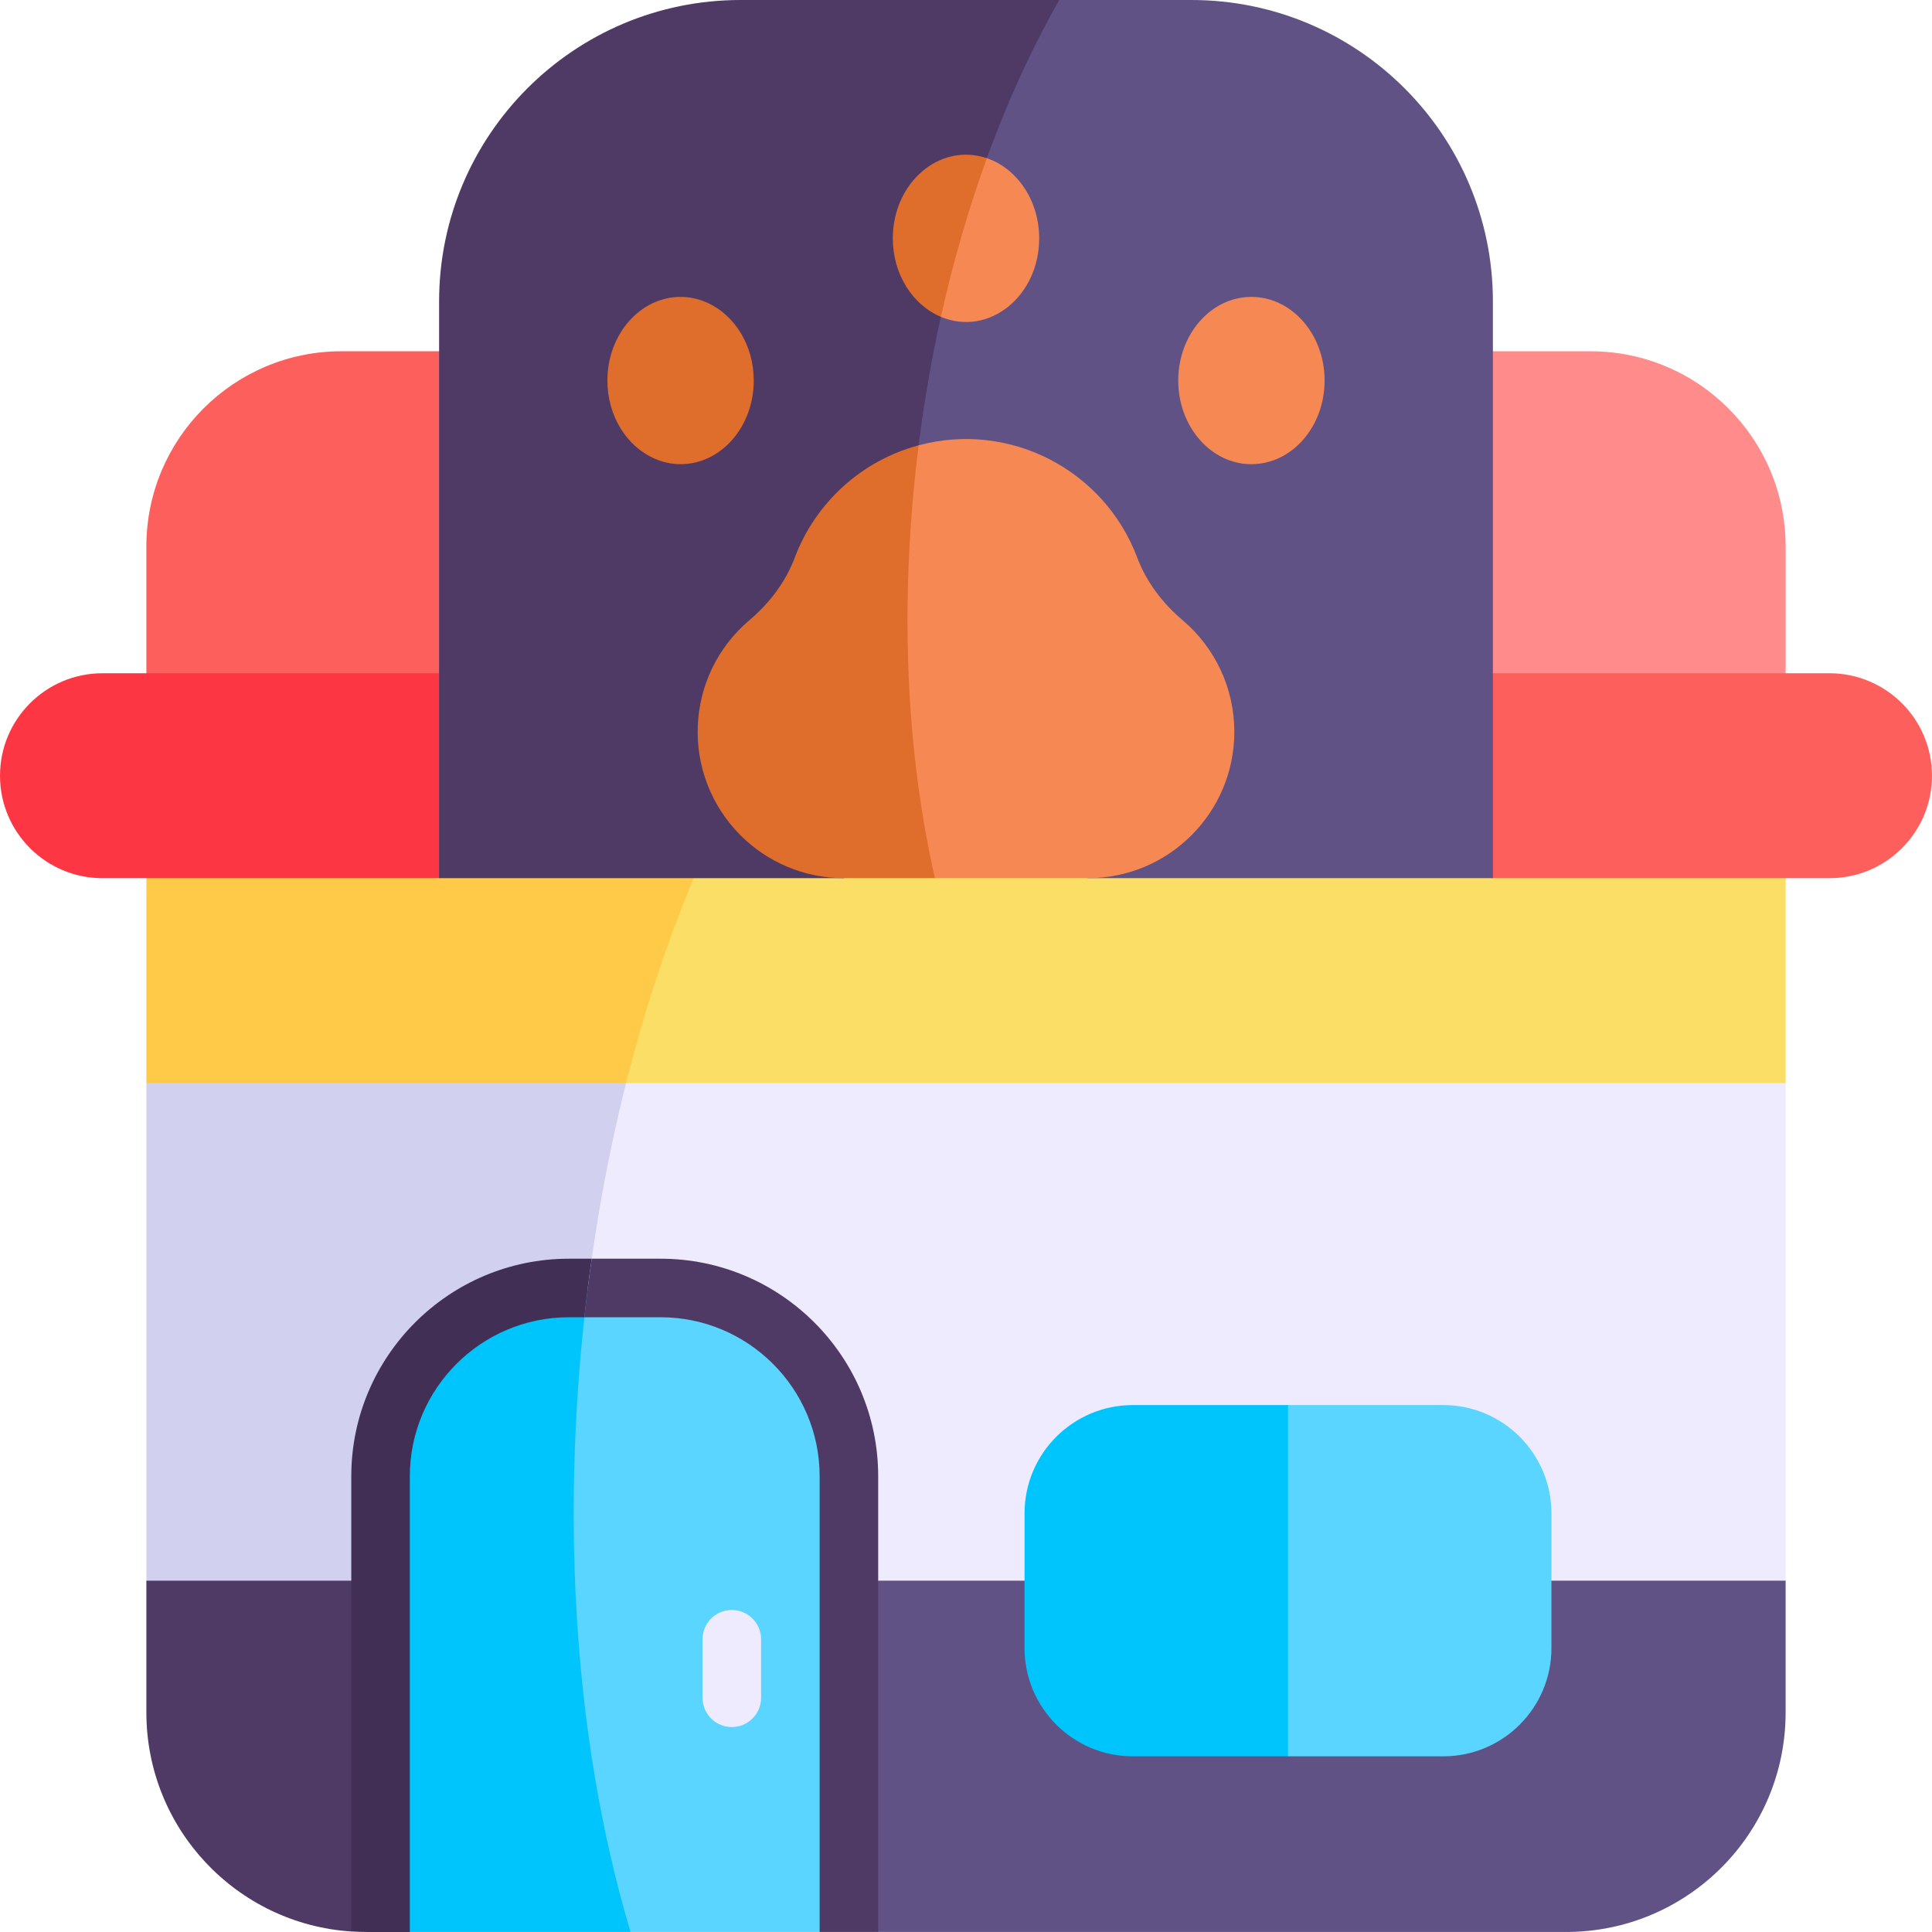 <svg id="Capa_1" enable-background="new 0 0 512.007 512.007" height="512" viewBox="0 0 512.007 512.007" width="512" xmlns="http://www.w3.org/2000/svg"><g><g><g><path d="m473.215 144.808c0-28.558-23.159-51.717-51.717-51.717-7.919 0-143.394 0-238.721 0-66.41 7.758-71.993 92.574-28.774 112.485h319.212z" fill="#ff8c8a"/><path d="m196.772 205.576c-66.441 9.568-74.672 86.109-35.326 101.107h296.944l14.826-19.653v-81.455c-63.98.001-227.011.001-276.444.001z" fill="#fade65"/><g><path d="m38.791 205.576v81.455l19.394 19.653h103.261c7.805-38.367 20.064-72.829 35.326-101.107-84.409-.001-155.904-.001-157.981-.001z" fill="#ffca47"/></g><path d="m453.821 397.705c-191.882 0-111.798 0-301.776 0-44.642 14.136-29.945 86.885 9.544 93.25l71.142 21.045h182.303c32.137 0 58.182-26.045 58.182-58.182v-34.909z" fill="#615285"/><g><path d="m152.045 397.705c-52.048 0-90.72 0-93.86 0l-19.394 21.204v34.909c0 30.833 23.974 56.059 54.302 58.055l68.496-20.917c-6.395-28.241-9.773-59.811-9.544-93.251z" fill="#4e3a65"/></g><path d="m165.924 287.03c-43.351 9.309-65.734 110.675-13.537 131.879h320.829v-131.879c-108.29 0-199.061 0-307.292 0z" fill="#edebfd"/><g><path d="m165.924 287.03c-68.812 0-123.012 0-127.133 0v131.879h113.596c-1.692-42.687 2.631-88.599 13.537-131.879z" fill="#d1d1ef"/></g><path d="m341.337 372.364c29.479 8.792 28.789 83.265 0 93.091h-41.115c-15.857 0-28.703-12.847-28.703-28.703 0-12.48 0-23.204 0-35.685 0-15.857 12.847-28.703 28.703-28.703z" fill="#00c4fc"/><path d="m411.155 436.752c0 15.856-12.847 28.703-28.703 28.703h-41.115v-93.091h41.115c15.857 0 28.703 12.847 28.703 28.703z" fill="#59d5ff"/><g><path d="m90.508 93.091c-28.558 0-51.717 23.159-51.717 51.717v60.768h115.212c6.628-40.273 16.443-78.121 28.774-112.485-48.588 0-86.748 0-92.269 0z" fill="#fd5f5c"/></g><path d="m395.64 232.727h89.212c14.998 0 27.152-12.154 27.152-27.152s-12.167-27.152-27.152-27.152c-12.386 0-193.832 0-325.827 0-42.658 3.103-41.243 46.545-8.08 47.58l105.059-20.428z" fill="#fd5f5c"/><g><path d="m27.155 178.424c-14.998 0-27.152 12.154-27.152 27.152s12.167 27.152 27.152 27.152h89.212l34.577-6.723c2.191-16.233 4.899-32.114 8.08-47.58-63.541-.001-115.626-.001-131.869-.001z" fill="#fd3644"/></g><path d="m395.64 79.903c0-44.125-35.778-79.903-79.903-79.903h-35.012c-115.399 14.653-113.675 172.218-36.489 214.182l44.091 18.545h107.313c0-14.776 0-132.894 0-152.824z" fill="#615285"/><g><path d="m280.724 0c-17.487 0-66.593 0-84.454 0-44.125 0-79.903 35.778-79.903 79.903v152.824h107.313l19.345-27.151c-8.495-67.402 4.629-147.503 37.699-205.576z" fill="#4e3a65"/></g><path d="m331.634 78.683c10.716 0 19.404 9.93 19.404 22.166s-8.689 22.166-19.404 22.166c-10.705 0-19.384-9.93-19.384-22.166s8.679-22.166 19.384-22.166z" fill="#f68953"/><g><path d="m327.114 193.939c0-11.557-5.08-22.267-13.726-29.593-5.296-4.489-9.568-10.095-12.019-16.601-8.704-23.103-33.598-36.234-57.914-29.735-37.79 22.487-43.7 106.45 4.31 114.716h40.561c21.422.001 38.788-17.365 38.788-38.787z" fill="#f68953"/><path d="m243.456 118.011c-15.138 4.046-27.354 15.231-32.819 29.735-2.451 6.506-6.723 12.112-12.019 16.601-17.362 14.711-18.367 41.001-2.369 57.023 7.023 7.013 16.725 11.357 27.431 11.357h24.086c-8.385-36.989-9.069-77.015-4.31-114.716z" fill="#df6d2b"/><path d="m275.397 63.167c0-10.038-5.844-18.513-13.859-21.238-18.465-.928-25.834 30.474-12.185 42.039 12.698 5.303 26.044-5.451 26.044-20.801z" fill="#f68953"/><path d="m236.609 63.167c0 9.572 5.312 17.698 12.744 20.802 3.28-14.765 7.386-28.838 12.185-42.039-12.461-4.237-24.929 6.444-24.929 21.237z" fill="#df6d2b"/></g><path d="m224.973 391.24c0-27.565-22.342-49.907-49.907-49.907h-19.288c-33.678 19.653-37.996 148.946 11.32 170.667h50.117l7.758-10.602z" fill="#59d5ff"/><g><path d="m155.778 341.333h-5.019c-27.47 0-49.907 22.278-49.907 49.907v120.76h66.247c-16.033-53.663-18.316-114.922-11.321-170.667z" fill="#00c4fc"/></g><path d="m187.552 80.272c-2.222-1.015-4.641-1.59-7.18-1.59-10.716 0-19.404 9.93-19.404 22.166 0 9.426 5.165 17.461 12.431 20.666 2.167.955 4.512 1.5 6.973 1.5 10.705 0 19.384-9.93 19.384-22.166 0-9.334-5.057-17.31-12.204-20.576z" fill="#df6d2b"/><g><path d="m232.731 391.24v120.76h-15.515v-120.76c0-23.242-18.908-42.15-42.149-42.15h-20.211c.483-4.471 1.315-11.075 1.955-15.515h18.256c31.795.001 57.664 25.87 57.664 57.665z" fill="#4e3a65"/><path d="m150.759 333.576c-31.796 0-57.665 25.869-57.665 57.665v120.617c2.976.196 3.317.143 15.515.143v-120.761c0-23.241 18.908-42.15 42.149-42.15h4.094c.567-5.189 1.22-10.363 1.956-15.515h-6.049z" fill="#412f55"/></g><g><path d="m193.943 457.697c-4.284 0-7.758-3.473-7.758-7.758v-15.515c0-4.285 3.473-7.758 7.758-7.758s7.758 3.473 7.758 7.758v15.515c-.001 4.285-3.474 7.758-7.758 7.758z" fill="#edebfd"/></g></g></g></g></svg>